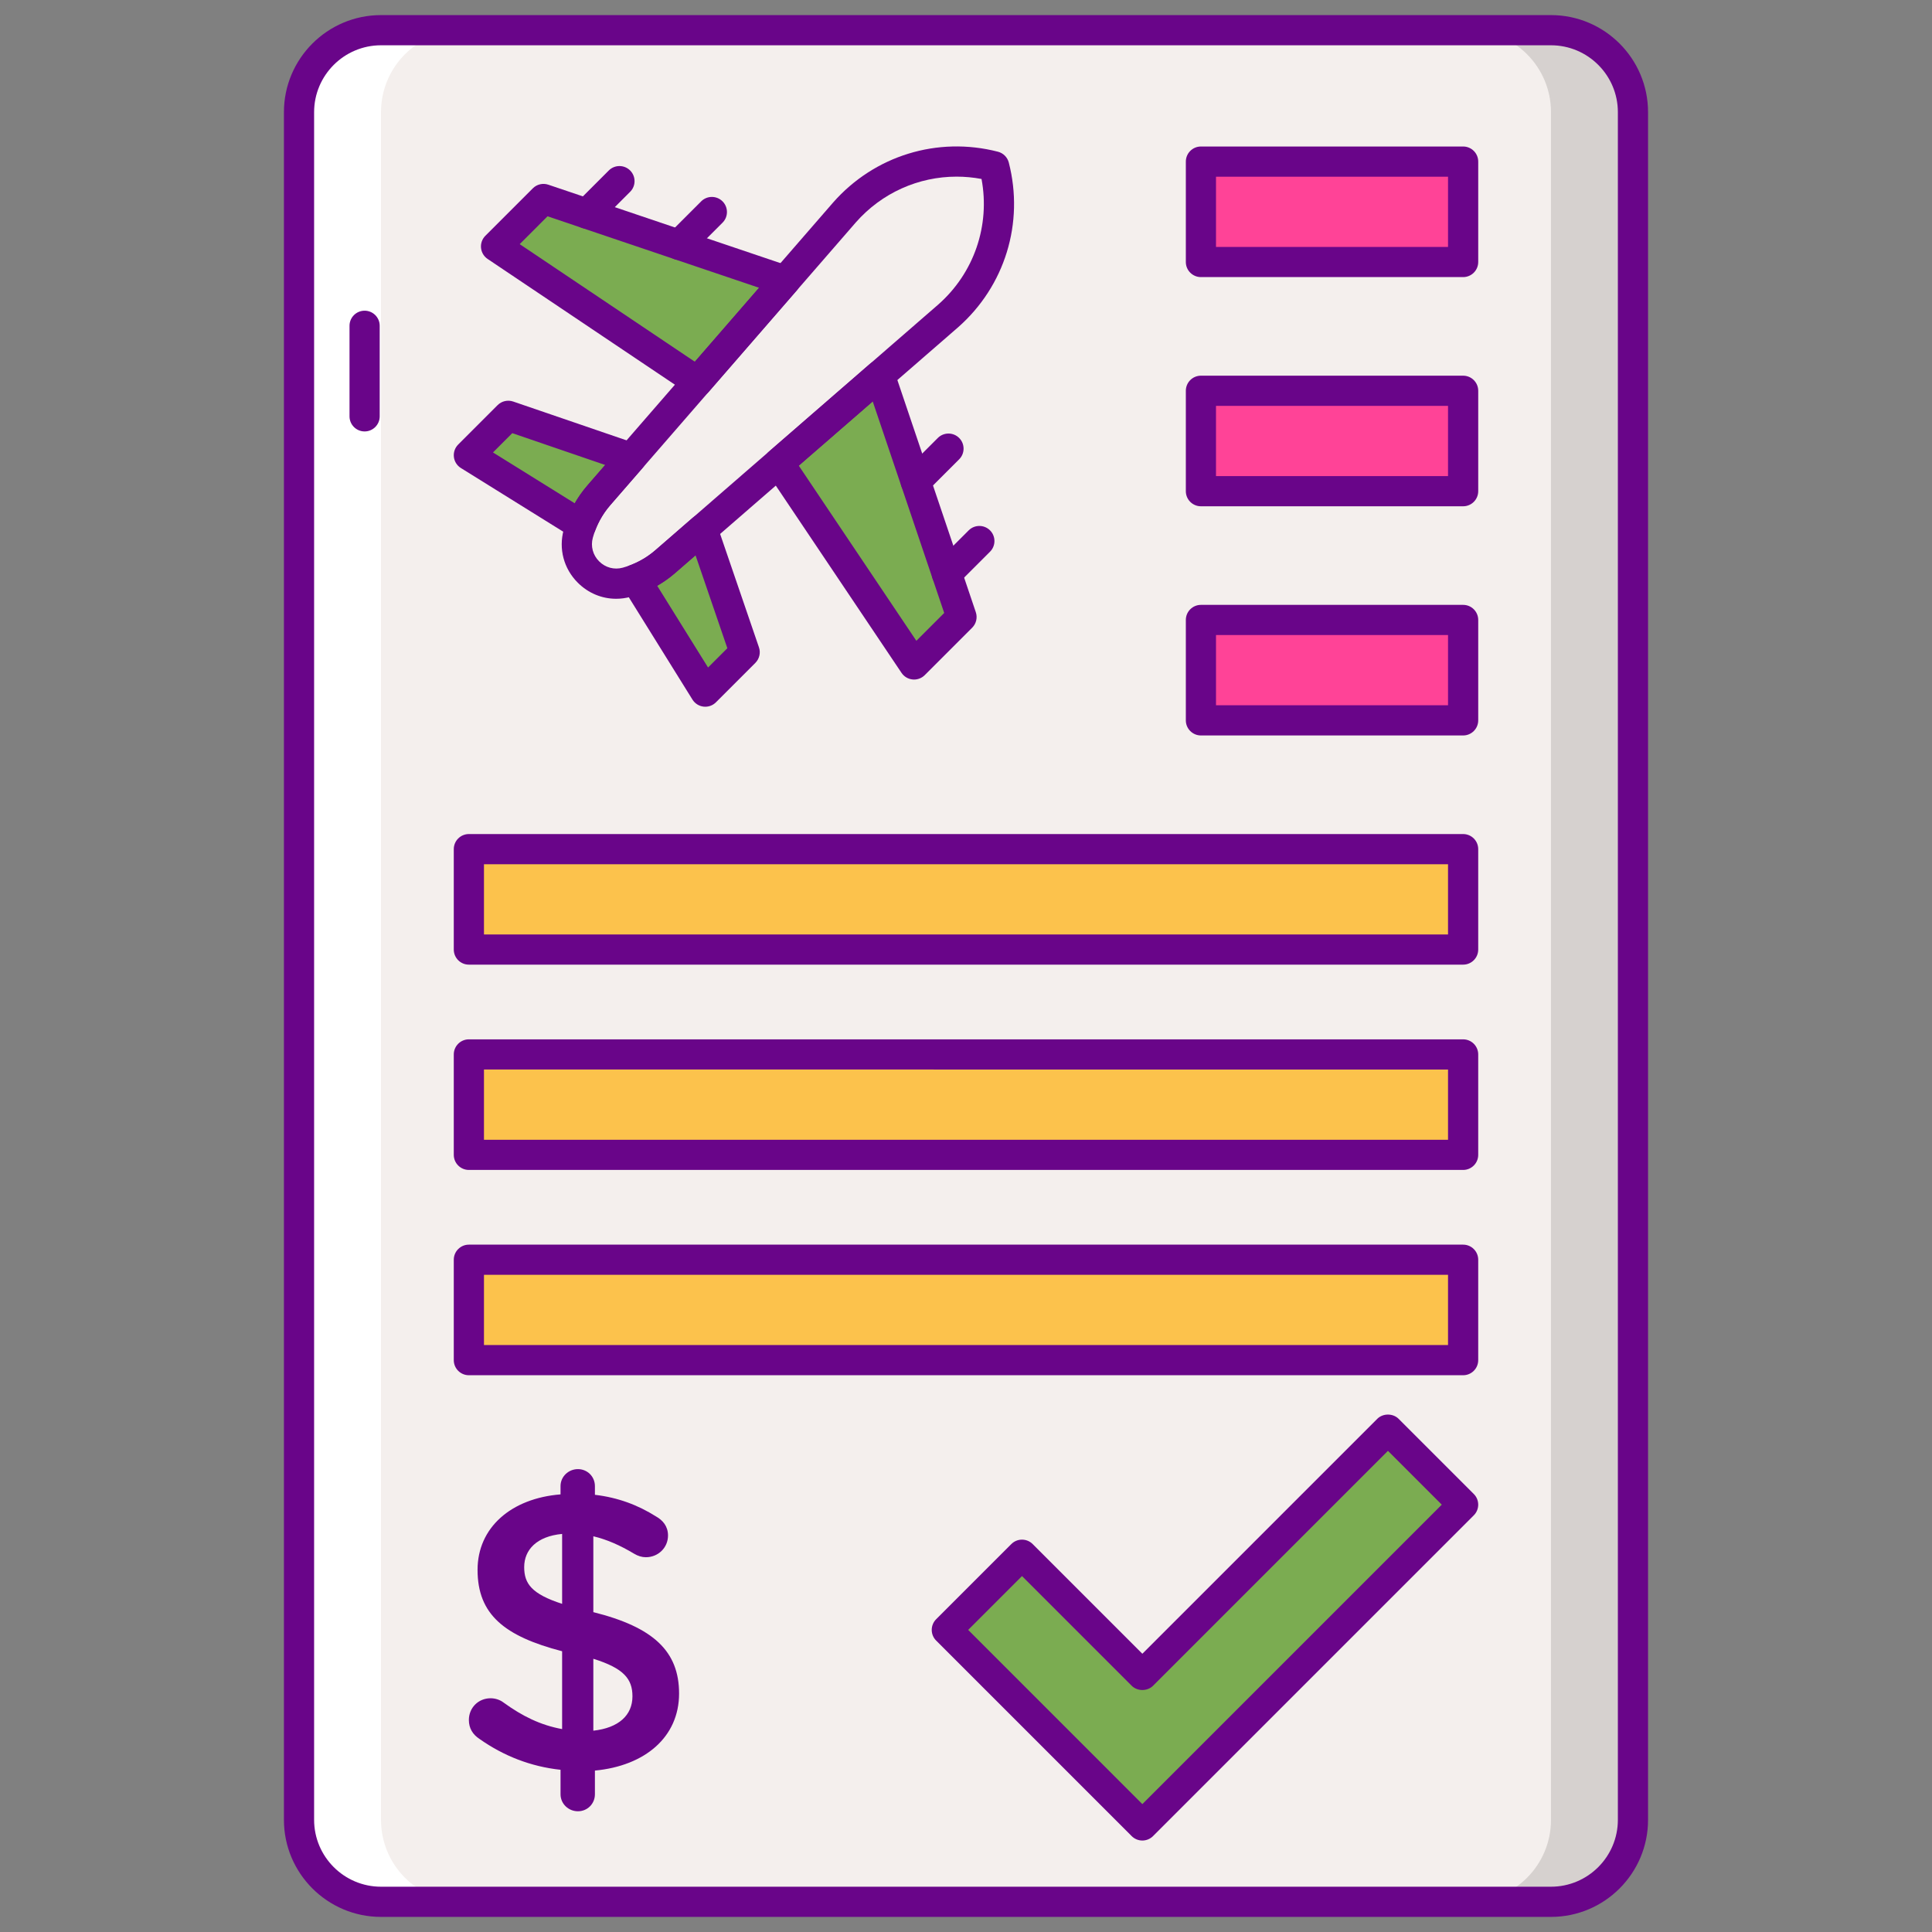 <?xml version="1.0" encoding="utf-8"?>
<!-- Generator: Adobe Illustrator 22.1.0, SVG Export Plug-In . SVG Version: 6.00 Build 0)  -->
<svg version="1.1" id="Layer_1" xmlns="http://www.w3.org/2000/svg" xmlns:xlink="http://www.w3.org/1999/xlink" x="0px" y="0px"
	 viewBox="0 0 256 256" style="enable-background:new 0 0 256 256;" xml:space="preserve">
<rect x="0" y="0" width="256" height="256" fill="#808080" stroke="none"/>
<style type="text/css">
	.st0{fill:#FCC24C;}
	.st1{fill:#FCE06A;}
	.st2{fill:#DEA42E;}
	.st3{fill:#690589;}
	.st4{fill:#7BAC51;}
	.st5{fill:#5D8E33;}
	.st6{fill:#99CA6F;}
	.st7{fill:#F4EFED;}
	.st8{fill:#FF4397;}
	.st9{fill:#D6D1CF;}
	.st10{fill:#FFFFFF;}
	.st11{fill:#FF9F70;}
	.st12{fill:#FFBD8E;}
	.st13{fill:#E18152;}
	.st14{fill:#E12579;}
	.st15{fill:#FF61B5;}
</style>
<g>
	<g>
		<path class="st7" d="M205.515,252H50.485c-5.999,0-10.862-4.863-10.862-10.863V14.863C39.623,8.863,44.486,4,50.485,4h155.029
			c5.999,0,10.862,4.863,10.862,10.863v226.275C216.377,247.137,211.514,252,205.515,252z"/>
	</g>
	<g>
		<polygon class="st4" points="116.582,49.725 103.196,61.35 121.118,88.044 127.405,81.757 		"/>
	</g>
	<g>
		<polygon class="st4" points="104.047,37.191 72.015,26.368 65.729,32.655 92.422,50.577 		"/>
	</g>
	<g>
		<path class="st4" d="M93.092,70.124l-4.948,4.297c-1.181,1.025-2.519,1.811-3.944,2.348l9.254,14.874l5.219-5.219L93.092,70.124z"
			/>
	</g>
	<g>
		<path class="st4" d="M79.351,65.629l4.297-4.948l-16.3-5.581l-5.219,5.219l14.874,9.254C77.54,68.148,78.326,66.809,79.351,65.629
			z"/>
	</g>
	<g>
		<g>
			<polygon class="st4" points="151.368,241.88 125.459,215.97 135.42,206.009 151.368,221.958 183.911,189.415 193.871,199.376 			
				"/>
		</g>
	</g>
	<g>
		<g>
			<path class="st3" d="M151.368,243.88c-0.53,0-1.039-0.211-1.414-0.586l-25.909-25.91c-0.376-0.375-0.586-0.884-0.586-1.414
				c0-0.53,0.211-1.039,0.586-1.414l9.961-9.96c0.781-0.781,2.047-0.781,2.828,0l14.534,14.534l31.128-31.129
				c0.75-0.75,2.078-0.75,2.828,0l9.961,9.961c0.781,0.781,0.781,2.047,0,2.828l-42.503,42.504
				C152.407,243.669,151.898,243.88,151.368,243.88z M128.288,215.97l23.081,23.082l39.675-39.676l-7.132-7.133l-31.128,31.129
				c-0.75,0.75-2.078,0.75-2.828,0l-14.534-14.534L128.288,215.97z"/>
		</g>
	</g>
	<g>
		<rect x="159.128" y="51.781" class="st8" width="34.743" height="13.304"/>
	</g>
	<g>
		<rect x="159.128" y="82.149" class="st8" width="34.743" height="13.304"/>
	</g>
	<g>
		<rect x="62.128" y="112.516" class="st0" width="131.743" height="13.304"/>
	</g>
	<g>
		<path class="st10" d="M50.485,4h10.862c-5.999,0-10.862,4.863-10.862,10.863v226.275c0,5.999,4.863,10.863,10.862,10.863H50.485
			c-5.999,0-10.862-4.863-10.862-10.863V14.863C39.623,8.863,44.486,4,50.485,4z"/>
	</g>
	<g>
		<path class="st9" d="M205.515,4h-10.862c5.999,0,10.862,4.863,10.862,10.863v226.275c0,5.999-4.863,10.863-10.862,10.863h10.862
			c5.999,0,10.862-4.863,10.862-10.863V14.863C216.377,8.863,211.514,4,205.515,4z"/>
	</g>
	<g>
		<path class="st3" d="M205.515,254H50.485c-7.093,0-12.863-5.77-12.863-12.862V14.862C37.623,7.769,43.393,2,50.485,2h155.029
			c7.092,0,12.862,5.769,12.862,12.862v226.275C218.377,248.23,212.607,254,205.515,254z M50.485,6
			c-4.887,0-8.863,3.976-8.863,8.862v226.275c0,4.887,3.976,8.862,8.863,8.862h155.029c4.887,0,8.862-3.976,8.862-8.862V14.862
			c0-4.887-3.976-8.862-8.862-8.862H50.485z"/>
	</g>
	<g>
		<path class="st3" d="M48.313,57.168c-1.105,0-2-0.896-2-2v-12c0-1.104,0.895-2,2-2c1.104,0,2,0.896,2,2v12
			C50.313,56.272,49.417,57.168,48.313,57.168z"/>
	</g>
	<g>
		<g>
			<path class="st3" d="M76.578,194.666c1.257,0,2.251,0.995,2.251,2.251v1.152c3.089,0.367,5.707,1.361,8.115,2.879
				c0.838,0.471,1.571,1.257,1.571,2.513c0,1.623-1.309,2.879-2.932,2.879c-0.524,0-1.047-0.157-1.571-0.471
				c-1.832-1.1-3.612-1.885-5.392-2.304v10.052c7.957,1.99,11.361,5.183,11.361,10.785c0,5.759-4.502,9.581-11.152,10.209v3.141
				c0,1.257-0.994,2.251-2.251,2.251c-1.257,0-2.304-0.995-2.304-2.251v-3.246c-3.926-0.419-7.539-1.832-10.732-4.084
				c-0.89-0.576-1.414-1.413-1.414-2.513c0-1.623,1.257-2.88,2.879-2.88c0.628,0,1.257,0.21,1.728,0.576
				c2.461,1.78,4.869,2.984,7.748,3.508v-10.314c-7.644-1.989-11.204-4.869-11.204-10.785c0-5.602,4.45-9.476,10.994-10v-1.1
				C74.274,195.661,75.321,194.666,76.578,194.666z M74.484,212.519v-9.266c-3.351,0.314-5.026,2.094-5.026,4.398
				C69.458,209.849,70.453,211.21,74.484,212.519z M78.62,219.796v9.529c3.351-0.367,5.183-2.042,5.183-4.555
				C83.803,222.467,82.651,221.053,78.62,219.796z"/>
		</g>
	</g>
	<g>
		<path class="st3" d="M193.872,67.085h-34.743c-1.104,0-2-0.896-2-2V51.78c0-1.104,0.896-2,2-2h34.743c1.105,0,2,0.896,2,2v13.305
			C195.872,66.189,194.976,67.085,193.872,67.085z M161.128,63.085h30.743V53.78h-30.743V63.085z"/>
	</g>
	<g>
		<rect x="159.128" y="21.413" class="st8" width="34.743" height="13.304"/>
	</g>
	<g>
		<path class="st3" d="M193.872,36.717h-34.743c-1.104,0-2-0.896-2-2V21.413c0-1.104,0.896-2,2-2h34.743c1.105,0,2,0.896,2,2v13.304
			C195.872,35.821,194.976,36.717,193.872,36.717z M161.128,32.717h30.743v-9.304h-30.743V32.717z"/>
	</g>
	<g>
		<path class="st3" d="M193.872,97.452h-34.743c-1.104,0-2-0.896-2-2V82.148c0-1.104,0.896-2,2-2h34.743c1.105,0,2,0.896,2,2v13.304
			C195.872,96.557,194.976,97.452,193.872,97.452z M161.128,93.452h30.743v-9.304h-30.743V93.452z"/>
	</g>
	<g>
		<path class="st3" d="M193.872,127.82H62.128c-1.104,0-2-0.896-2-2v-13.304c0-1.104,0.896-2,2-2h131.743c1.105,0,2,0.896,2,2
			v13.304C195.872,126.925,194.976,127.82,193.872,127.82z M64.128,123.82h127.743v-9.304H64.128V123.82z"/>
	</g>
	<g>
		<rect x="62.128" y="139.719" class="st0" width="131.743" height="13.304"/>
	</g>
	<g>
		<path class="st3" d="M193.872,155.023H62.128c-1.104,0-2-0.896-2-2v-13.305c0-1.104,0.896-2,2-2h131.743c1.105,0,2,0.896,2,2
			v13.305C195.872,154.128,194.976,155.023,193.872,155.023z M64.128,151.023h127.743v-9.305H64.128V151.023z"/>
	</g>
	<g>
		<rect x="62.128" y="166.922" class="st0" width="131.743" height="13.304"/>
	</g>
	<g>
		<path class="st3" d="M193.872,182.226H62.128c-1.104,0-2-0.896-2-2v-13.304c0-1.105,0.896-2,2-2h131.743c1.105,0,2,0.895,2,2
			v13.304C195.872,181.33,194.976,182.226,193.872,182.226z M64.128,178.226h127.743v-9.304H64.128V178.226z"/>
	</g>
	<g>
		<path class="st3" d="M121.334,65.792c-0.512,0-1.024-0.195-1.414-0.586c-0.781-0.781-0.781-2.047,0-2.828l4.345-4.345
			c0.78-0.781,2.048-0.781,2.828,0c0.781,0.781,0.781,2.047,0,2.828l-4.345,4.345C122.358,65.597,121.846,65.792,121.334,65.792z"/>
	</g>
	<g>
		<path class="st3" d="M125.459,77.999c-0.512,0-1.024-0.195-1.415-0.586c-0.781-0.781-0.781-2.048,0.001-2.828l4.31-4.309
			c0.782-0.781,2.048-0.781,2.829,0c0.781,0.781,0.781,2.048-0.001,2.828l-4.31,4.309C126.482,77.804,125.971,77.999,125.459,77.999
			z"/>
	</g>
	<g>
		<path class="st3" d="M121.118,90.044c-0.064,0-0.129-0.003-0.194-0.01c-0.595-0.058-1.133-0.379-1.467-0.875l-17.922-26.693
			c-0.562-0.838-0.413-1.964,0.349-2.625l13.386-11.625c0.503-0.438,1.193-0.597,1.835-0.421c0.643,0.175,1.158,0.659,1.371,1.29
			l10.823,32.031c0.244,0.721,0.058,1.517-0.48,2.055l-6.287,6.287C122.155,89.835,121.645,90.044,121.118,90.044z M105.841,61.702
			l15.582,23.208l3.689-3.689l-9.471-28.029L105.841,61.702z"/>
	</g>
	<g>
		<path class="st3" d="M77.773,30.313c-0.512,0-1.023-0.195-1.414-0.586c-0.781-0.781-0.781-2.047,0-2.828l4.309-4.31
			c0.78-0.781,2.047-0.781,2.828,0c0.781,0.781,0.781,2.047,0,2.828l-4.309,4.31C78.797,30.118,78.285,30.313,77.773,30.313z"/>
	</g>
	<g>
		<path class="st3" d="M89.981,34.438c-0.512,0-1.024-0.195-1.414-0.586c-0.781-0.781-0.781-2.047,0-2.828l4.344-4.345
			c0.78-0.781,2.047-0.781,2.828,0c0.781,0.781,0.781,2.047,0,2.828l-4.344,4.345C91.005,34.243,90.493,34.438,89.981,34.438z"/>
	</g>
	<g>
		<path class="st3" d="M92.421,52.577c-0.385,0-0.773-0.111-1.114-0.34L64.614,34.314c-0.497-0.333-0.818-0.871-0.876-1.467
			c-0.058-0.595,0.154-1.185,0.577-1.607l6.287-6.286c0.538-0.538,1.335-0.725,2.054-0.48l32.032,10.822
			c0.632,0.213,1.116,0.728,1.29,1.371c0.175,0.644,0.017,1.331-0.42,1.835L93.933,51.889C93.54,52.341,92.984,52.577,92.421,52.577
			z M68.863,32.35l23.208,15.582l8.511-9.801l-28.03-9.471L68.863,32.35z"/>
	</g>
	<g>
		<path class="st3" d="M93.454,93.645c-0.076,0-0.152-0.004-0.229-0.013c-0.606-0.07-1.147-0.413-1.47-0.931l-9.254-14.875
			c-0.317-0.509-0.388-1.132-0.196-1.699c0.192-0.566,0.628-1.018,1.188-1.229c1.232-0.465,2.355-1.134,3.338-1.986l4.948-4.298
			c0.502-0.437,1.189-0.595,1.831-0.422c0.643,0.173,1.157,0.654,1.373,1.284l5.582,16.301c0.248,0.722,0.062,1.521-0.478,2.062
			l-5.22,5.22C94.491,93.436,93.981,93.645,93.454,93.645z M87.082,77.617l6.739,10.832l2.556-2.557l-4.215-12.312l-2.707,2.351
			C88.719,76.571,87.926,77.135,87.082,77.617z"/>
	</g>
	<g>
		<path class="st3" d="M77.002,71.572c-0.369,0-0.736-0.103-1.057-0.302l-14.874-9.254c-0.518-0.322-0.86-0.863-0.93-1.47
			c-0.07-0.607,0.141-1.211,0.573-1.643l5.219-5.22c0.54-0.54,1.341-0.724,2.062-0.479l16.3,5.582
			c0.629,0.216,1.11,0.73,1.283,1.373c0.173,0.643,0.015,1.329-0.421,1.831l-4.297,4.948c0,0,0,0,0,0
			c-0.853,0.982-1.521,2.105-1.987,3.338c-0.211,0.56-0.662,0.996-1.229,1.188C77.435,71.537,77.218,71.572,77.002,71.572z
			 M65.324,59.951l10.831,6.738c0.483-0.843,1.046-1.636,1.685-2.372l2.35-2.706L67.88,57.395L65.324,59.951z M79.351,65.629h0.01
			H79.351z"/>
	</g>
	<g>
		<path class="st3" d="M81.64,79.341c-1.88,0-3.691-0.741-5.08-2.13c-1.863-1.863-2.56-4.488-1.864-7.021
			c0.592-2.153,1.679-4.185,3.144-5.872l32.556-37.488c5.47-6.213,13.834-8.788,21.835-6.727c0.706,0.182,1.257,0.732,1.439,1.438
			c2.06,8.002-0.514,16.365-6.717,21.826L89.456,75.932c-1.688,1.466-3.718,2.554-5.873,3.145
			C82.936,79.254,82.284,79.341,81.64,79.341z M126.753,23.406c-5.044,0-9.901,2.145-13.345,6.056L80.861,66.94
			c-1.075,1.238-1.873,2.729-2.307,4.309c-0.311,1.129,0.002,2.301,0.835,3.134c0.833,0.834,2.004,1.147,3.134,0.836
			c1.581-0.434,3.071-1.232,4.309-2.307l37.488-32.556c4.753-4.184,6.896-10.473,5.738-16.642
			C128.956,23.508,127.85,23.406,126.753,23.406z"/>
	</g>
</g>
</svg>

